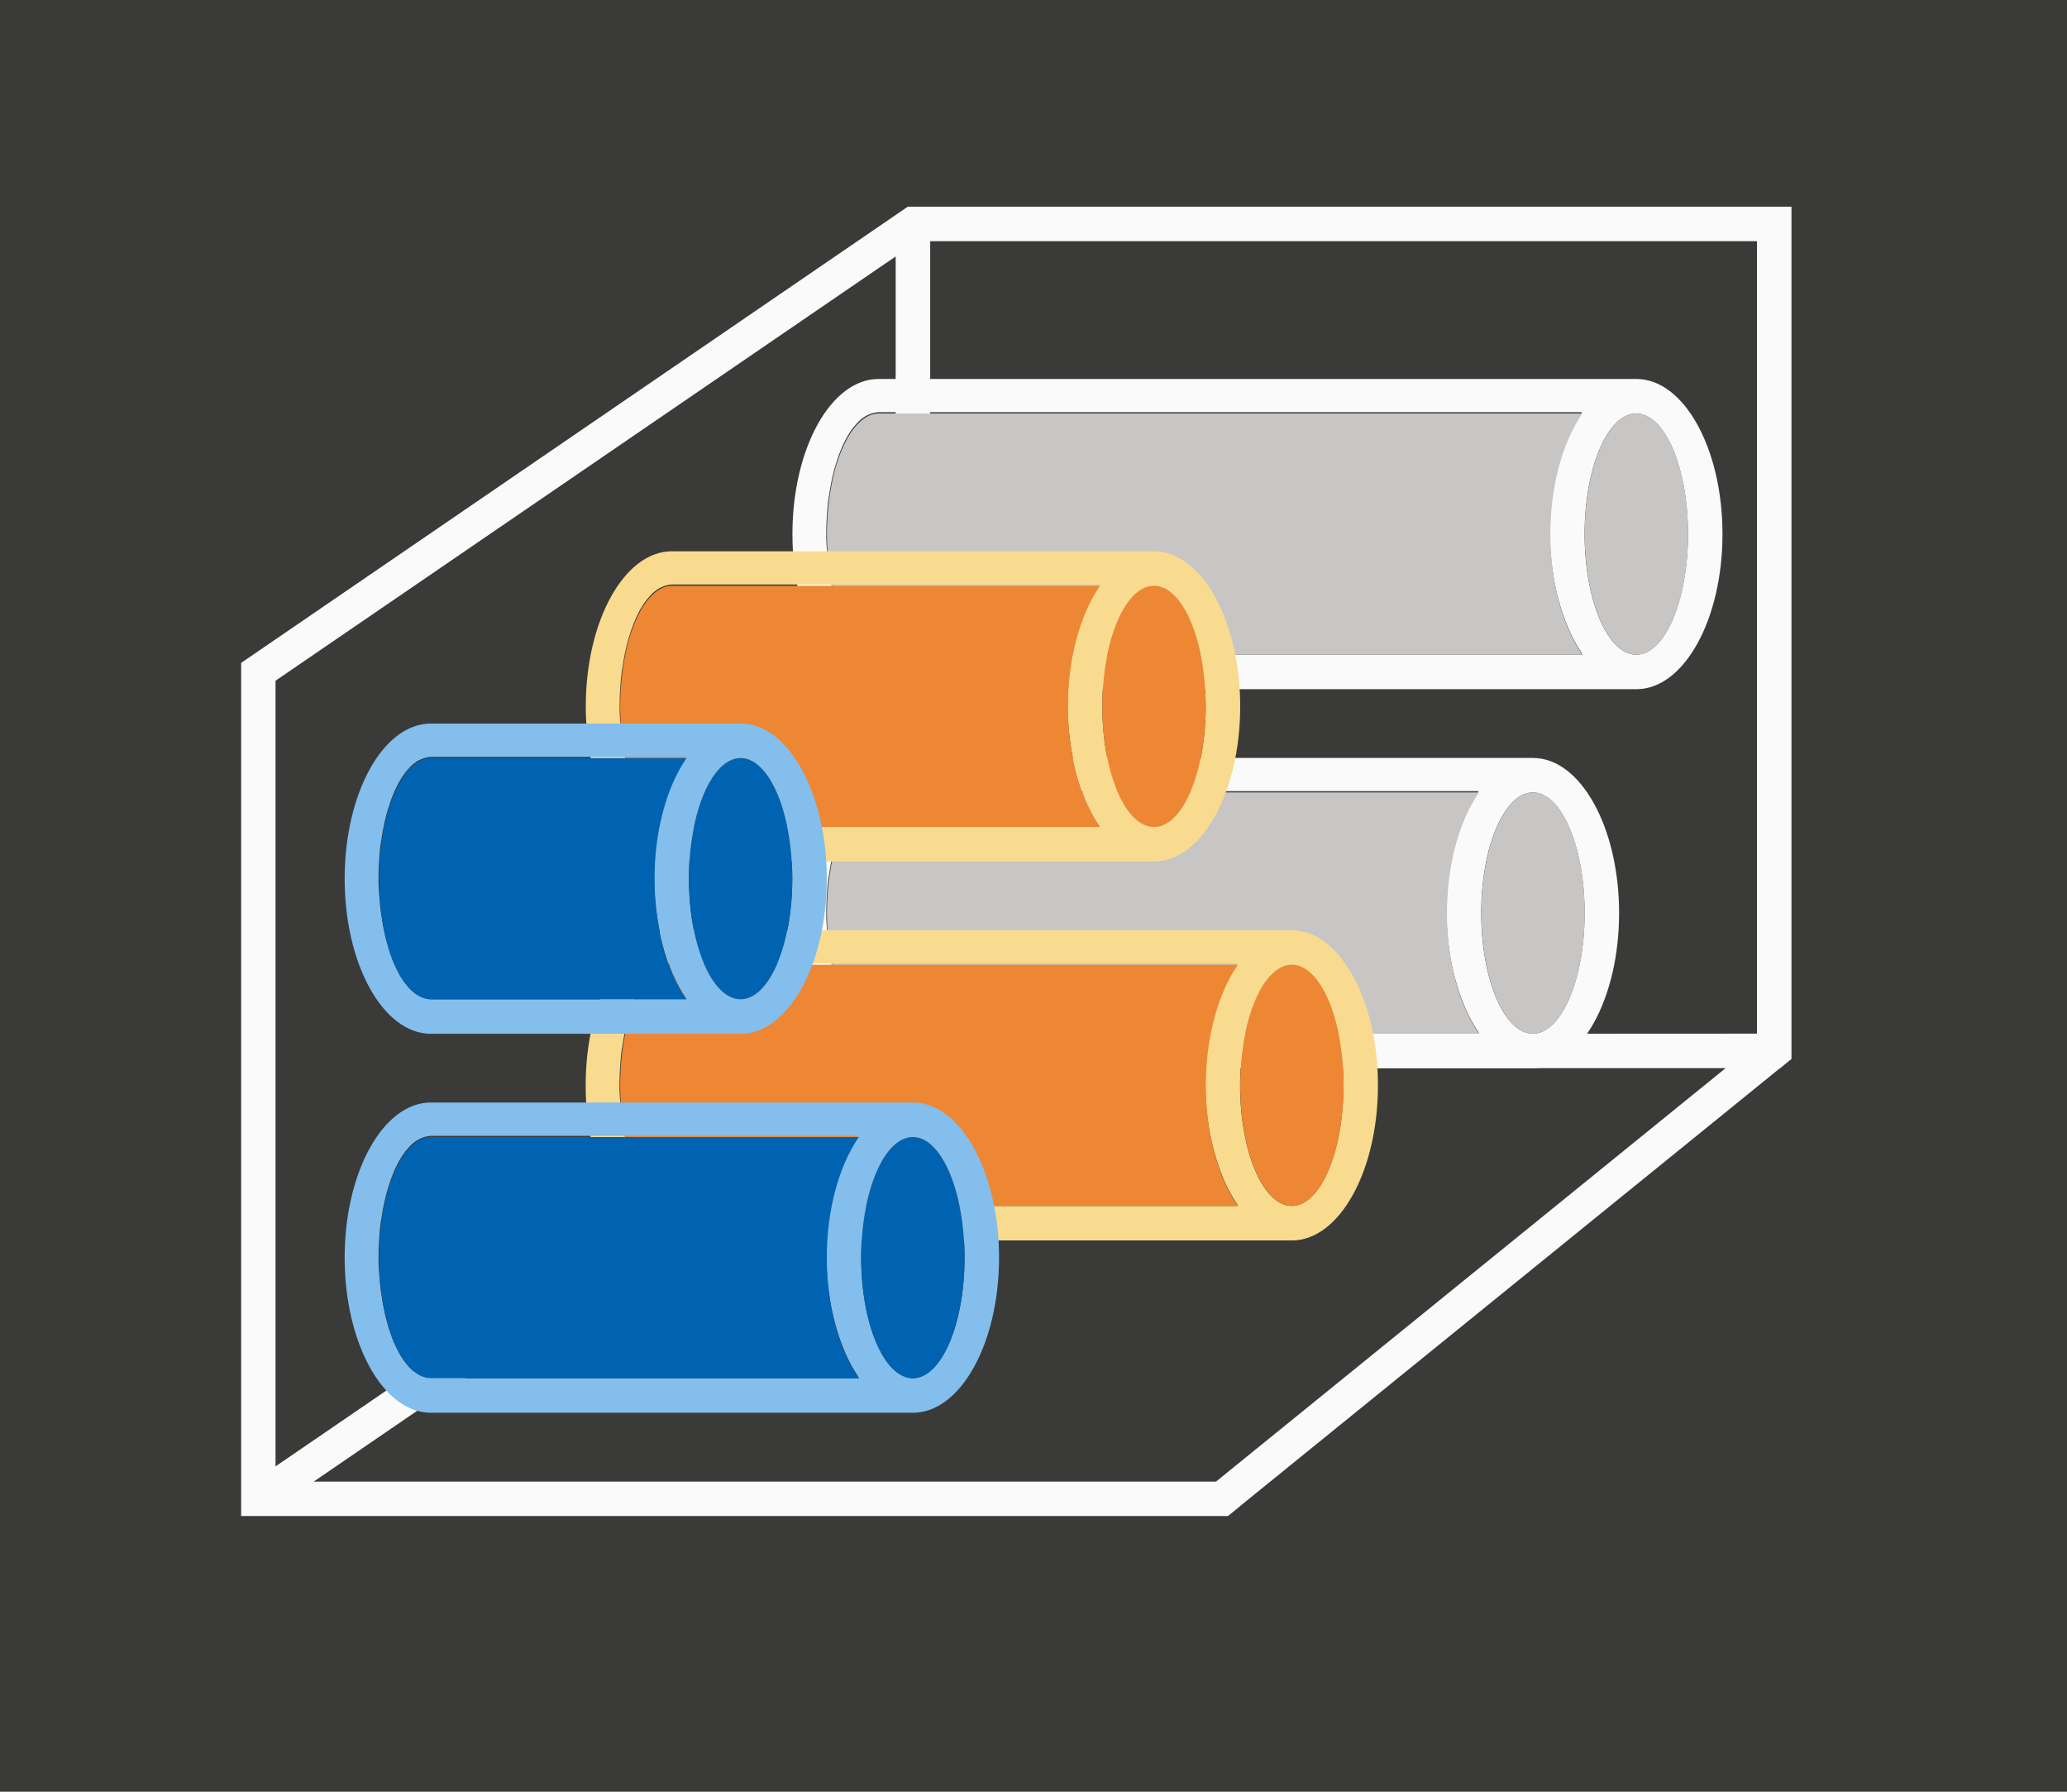<svg height="52" viewBox="0 0 15.875 13.758" width="60" xmlns="http://www.w3.org/2000/svg"><path d="m0 0h15.875v13.758h-15.875z" fill="#3a3a38" stroke-width=".265"/><path d="m6.972 1.587-5.12 3.503v.201 6.149.201h7.408.171l.094-.076v-.001l4.147-3.363h.002l.085-.07v-.194-.006-6.344h-6.615zm.172.265h6.35v6.085l-6.35.003v-.003zm-.265.117v6.032l-4.763 3.259v-6.033zm.171 6.233h6.203l-3.914 3.175h-6.93z" fill="#fafafa"/><path d="m12.435 7.011c0-.658-.296-1.191-.661-1.191l-5.027 0c-.365 0-.661.533-.661 1.191 0 .658.296 1.191.661 1.191l5.027-0c.365-0.0.661-.533.661-1.191zm-.265 0c0 .511-.178.926-.397.926s-.397-.415-.397-.926c0-.511.178-.926.397-.926s.397.415.397.926zm-.812.926-4.197 0h-.415c-.009-0-.018-.002-.027-.004-.007-.001-.014-.003-.021-.005-.005-.002-.011-.004-.016-.006-.008-.003-.015-.006-.023-.01-.006-.003-.012-.007-.019-.011-.009-.006-.018-.012-.026-.019-.012-.01-.025-.022-.037-.035-.005-.006-.01-.012-.015-.019-.003-.003-.006-.007-.008-.01-.004-.004-.007-.008-.011-.013-0-.001-.001-.001-.001-.002-.001-.001-.001-.002-.002-.003-.011-.015-.021-.031-.031-.048l-.001-.001c-0-.001-.001-.001-.001-.002-.001-.002-.001-.003-.002-.005-.009-.016-.018-.033-.026-.051l-.001-.002c-.001-.001-.001-.003-.002-.004-.008-.018-.017-.037-.024-.056-.001-.002-.001-.003-.002-.005-.001-.002-.001-.004-.002-.007-.008-.02-.015-.041-.022-.063-0-.001-.001-.002-.001-.003-.001-.002-.001-.003-.002-.005-0-.001-.001-.002-.001-.004-0-.001-.001-.002-.001-.003-0-.002-.001-.003-.001-.005-0-0.0 0-0 0-.001-.005-.017-.01-.035-.015-.053-.001-.003-.001-.005-.002-.008-.001-.005-.002-.01-.004-.016-.004-.017-.008-.034-.011-.051-.002-.011-.005-.022-.007-.034-.004-.021-.007-.042-.01-.063-0-.002-.001-.003-.001-.005-0-.002-0-.004-.001-.007l-.001-.004c-.001-.006-.002-.012-.003-.019-0-.001 0-.002 0-.003-.002-.013-.004-.026-.005-.039-.002-.014-.003-.027-.004-.041-.002-.021-.003-.042-.005-.063-0-.002-0-.004-.001-.006-0-.004-0-.008-.001-.012-.001-.021-.002-.041-.003-.062-0-.015-0-.03-0-.045 0-.031.001-.062.002-.093.003-.062.008-.122.016-.181 0-.002 0-.003.001-.005.001-.003.001-.005.002-.008l.001-.004c.003-.024.007-.048.011-.071.011-.059.024-.115.04-.167 0-.001 0-.002.001-.003.001-.003.002-.006.003-.008.006-.02.012-.039.019-.058.017-.047.036-.09.057-.129v-.001c.002-.003.004-.007.006-.01.014-.025.03-.049.045-.069.001-.001.002-.003.003-.004.001-.002.003-.004.005-.006.018-.022.036-.042.055-.057.009-.007.017-.013.026-.019.006-.004.012-.008.019-.011.008-.004.015-.007.023-.01.005-.002.011-.004.016-.006.007-.002.014-.004.021-.005.009-.002.018-.003.027-.004h.415l4.196-0c-.038.055-.072.118-.102.186-.002.004-.003.008-.005.011-.027.063-.051.131-.07.202-.003.01-.005.019-.008.029-.018.071-.033.145-.043.221-.001.007-.002.013-.003.02-.01.083-.016.169-.016.256 0.0.086.006.171.016.253.001.01.003.019.004.029.01.076.025.15.043.22.002.007.004.014.006.021.019.07.042.137.068.199.003.008.007.016.01.024.029.065.062.126.099.18z" fill="#fafafa"/><path d="m12.171 7.011c0-.511-.178-.926-.397-.926-.219 0-.397.415-.397.926s.178.926.397.926c.219 0 .397-.415.397-.926zm-.812.926c-.156-.226-.246-.566-.246-.926 0-.36.09-.7.246-.926l-4.196 0h-.415c-.045 0-.09.019-.132.054-.019.016-.038.035-.055.057-.001.002-.003.004-.005.006-.017.022-.033.046-.048.073-.031.056-.059.123-.082.197-.001.003-.002.005-.003.008-.022.073-.039.154-.051.24-.001.004-.001.008-.002.011-.012.089-.019.182-.019.279 0.0.094.007.184.018.271.001.006.002.012.003.019 0.0.001-0.0.001 0 .002.012.085.029.165.051.238 0.0.002.001.003.001.005 0.0.001.001.002.001.003.023.075.051.142.083.199.015.027.031.051.048.072.003.004.005.007.008.01.017.02.034.039.052.054.042.035.087.054.132.054h.415z" fill="#c8c6c4"/><path d="m10.583 8.334c0-.658-.296-1.191-.661-1.191l-4.763 0c-.365 0-.661.533-.661 1.191 0 .658.296 1.191.661 1.191l4.763-0c.365-0.0.661-.533.661-1.191zm-.265 0c0 .511-.178.926-.397.926-.219 0-.397-.415-.397-.926s.178-.926.397-.926c.219 0 .397.415.397.926zm-.812.926-3.933 0h-.415c-.009-0-.018-.002-.027-.004-.007-.001-.014-.003-.021-.005-.005-.002-.011-.004-.016-.006-.008-.003-.015-.006-.023-.01-.006-.003-.012-.007-.019-.011-.009-.006-.018-.012-.026-.019-.012-.01-.025-.022-.037-.035-.005-.006-.01-.012-.015-.019-.003-.003-.006-.007-.008-.01-.004-.004-.007-.008-.011-.013-0-.001-.001-.001-.001-.002-.001-.001-.001-.002-.002-.003-.011-.015-.021-.031-.031-.048l-.001-.001c-0-.001-.001-.001-.001-.002-.001-.002-.001-.003-.002-.005-.009-.016-.018-.033-.026-.051l-.001-.002c-.001-.001-.001-.003-.002-.004-.008-.018-.017-.037-.024-.056-.001-.002-.001-.003-.002-.005-.001-.002-.001-.004-.002-.007-.008-.02-.015-.041-.022-.063-0-.001-.001-.002-.001-.003-.001-.002-.001-.003-.002-.005-0-.001-.001-.002-.001-.004-0-.001-.001-.002-.001-.003-0-.002-.001-.003-.001-.005-0-0.0 0-0 0-.001-.005-.017-.01-.035-.015-.053-.001-.003-.001-.005-.002-.008-.001-.005-.002-.01-.004-.016-.004-.017-.008-.034-.011-.051-.002-.011-.005-.022-.007-.034-.004-.021-.007-.042-.01-.063-0-.002-.001-.003-.001-.005-0-.002-0-.004-.001-.007l-.001-.004c-.001-.006-.002-.012-.003-.019-0-.001 0-.002 0-.003-.002-.013-.004-.026-.005-.039-.002-.014-.003-.027-.004-.041-.002-.021-.003-.042-.005-.063-0-.002-0-.004-.001-.006-0-.004-0-.008-.001-.012-.001-.021-.002-.041-.003-.062-0-.015-0-.03-0-.045 0-.031.001-.062.002-.093.003-.062.008-.122.016-.181 0-.002 0-.003.001-.005.001-.003.001-.005.002-.008l.001-.004c.003-.024.007-.048.011-.071.011-.059.024-.115.04-.167 0-.001 0-.002.001-.003.001-.003.002-.006.003-.008.006-.02.012-.039.019-.058.017-.047.036-.09.057-.129v-.001c.002-.003.004-.007.006-.01.014-.025.03-.049.045-.069.001-.001.002-.003.003-.004.001-.002.003-.004.005-.006.018-.022.036-.042.055-.057.009-.007.017-.013.026-.019.006-.004.012-.008.019-.011.008-.004.015-.007.023-.01.005-.002.011-.004.016-.006.007-.002.014-.004.021-.005.009-.002.018-.003.027-.004h.415l3.932-0c-.038.055-.072.118-.102.186-.002.004-.003.008-.005.011-.027.063-.051.131-.07.202-.003.01-.005.019-.008.029-.018.071-.033.145-.043.221-.001.007-.002.013-.003.02-.01.083-.016.169-.016.256 0.0.086.006.171.016.253.001.01.003.019.004.029.01.076.025.15.043.22.002.007.004.014.006.021.019.07.042.137.068.199.003.008.007.016.01.024.029.065.062.126.099.18z" fill="#f8db8f"/><path d="m10.319 8.334c0-.511-.178-.926-.397-.926s-.397.415-.397.926.178.926.397.926.397-.415.397-.926zm-.812.926c-.156-.226-.246-.566-.246-.926 0-.36.09-.7.246-.926l-3.932 0h-.415c-.045 0-.09.019-.132.054-.019.016-.038.035-.055.057-.001.002-.003.004-.005.006-.017.022-.033.046-.048.073-.031.056-.059.123-.082.197-.001.003-.002.005-.003.008-.022.073-.039.154-.051.24-.001.004-.001.008-.002.011-.012.089-.019.182-.019.279 0.0.094.007.184.018.271.001.006.002.012.003.019 0.0.001-0.0.001 0 .002.012.085.029.165.051.238 0.0.002.001.003.001.005 0.0.001.001.002.001.003.023.075.051.142.083.199.015.027.031.051.048.072.003.004.005.007.008.01.017.02.034.039.052.054.042.035.087.054.132.054h.415z" fill="#ed8733"/><path d="m7.673 9.657c0-.658-.296-1.191-.661-1.191l-3.704 0c-.365 0-.661.533-.661 1.191 0 .658.296 1.191.661 1.191l3.704-0c.365 0 .661-.533.661-1.191zm-.265 0c0 .511-.178.926-.397.926-.219 0-.397-.415-.397-.926 0-.511.178-.926.397-.926.219 0 .397.415.397.926zm-.812.926-2.874 0h-.415c-.009-0-.018-.002-.027-.004-.007-.001-.014-.003-.021-.005-.005-.002-.011-.004-.016-.006-.008-.003-.015-.006-.023-.01-.006-.003-.012-.007-.019-.011-.009-.006-.018-.012-.026-.019-.012-.01-.025-.022-.037-.035-.005-.006-.01-.012-.015-.019-.003-.003-.006-.007-.008-.01-.004-.004-.007-.009-.011-.013-0-.001-.001-.001-.001-.002-.001-.001-.001-.002-.002-.003-.011-.015-.021-.031-.031-.048l-.001-.001c-0-.001-.001-.001-.001-.002-.001-.002-.001-.003-.002-.005-.009-.016-.018-.033-.026-.051l-.001-.002c-.001-.001-.001-.003-.002-.004-.008-.018-.017-.037-.024-.056-.001-.002-.001-.003-.002-.005-.001-.002-.001-.004-.002-.007-.008-.02-.015-.041-.022-.063-0-.001-.001-.002-.001-.003-.001-.002-.001-.003-.002-.005-0-.001-.001-.002-.001-.004-0-.001-.001-.002-.001-.003-0-.002-.001-.003-.001-.005-0-0.0 0-0 0-.001-.005-.017-.01-.035-.015-.053-.001-.003-.001-.005-.002-.008-.001-.005-.002-.01-.004-.015-.004-.017-.008-.034-.011-.051-.002-.011-.005-.022-.007-.034-.004-.021-.007-.042-.01-.063-0-.002-.001-.003-.001-.005-0-.002-0-.004-.001-.007l-.001-.004c-.001-.006-.002-.012-.003-.019-0-.001 0-.002 0-.003-.002-.013-.004-.026-.005-.039-.002-.014-.003-.027-.004-.041-.002-.021-.003-.042-.005-.063-0-.002-0-.004-.001-.006-0-.004-0-.008-.001-.012-.001-.021-.002-.041-.003-.062-0-.015-0-.03-0-.045 0-.031.001-.062.002-.093.003-.062.008-.122.016-.181 0-.002 0-.003.001-.005.001-.003.001-.005.002-.008l.001-.004c.003-.024.007-.048.011-.071.011-.059.024-.115.04-.167 0-.001 0-.002.001-.003.001-.003.002-.006.003-.008.006-.02.012-.039.019-.058.017-.047.036-.09.057-.129v-.001c.002-.003.004-.007.006-.01.014-.025.03-.049.045-.069.001-.001.002-.003.003-.004.001-.002.003-.004.005-.006.018-.022.036-.042.055-.057.009-.007.017-.013.026-.019.006-.004.012-.008.019-.011.008-.004.015-.007.023-.01.005-.002.011-.004.016-.006.007-.002.014-.004.021-.005.009-.002.018-.003.027-.004h.415l2.873-0c-.038.055-.072.118-.102.186-.002.004-.003.008-.005.011-.027.063-.051.131-.07.202-.003.01-.005.019-.008.029-.018.071-.033.145-.043.221-.001.007-.002.013-.003.02-.01.083-.016.169-.016.256 0.0.086.006.171.016.253.001.01.003.019.004.029.01.076.025.15.043.22.002.007.004.014.006.021.019.07.042.137.068.199.003.008.007.016.01.024.029.065.062.126.099.18z" fill="#83beec"/><path d="m7.408 9.657c0-.511-.178-.926-.397-.926-.219 0-.397.415-.397.926 0 .511.178.926.397.926.219 0 .397-.415.397-.926zm-.812.926c-.156-.226-.246-.566-.246-.926 0-.36.09-.7.246-.926l-2.873 0h-.415c-.045 0-.09.019-.132.054-.019.016-.038.035-.055.057-.001.002-.003.004-.005.006-.017.022-.033.046-.048.073-.031.056-.059.123-.082.197-.001.003-.002.005-.003.008-.022.073-.039.154-.051.24-.001.004-.001.008-.002.011-.012.089-.019.182-.019.279 0.0.094.007.184.018.271.001.006.002.012.003.019 0.0.001-0.0.001 0 .002.012.085.029.165.051.238 0.0.002.001.003.001.005 0.0.001.001.002.001.003.023.075.051.142.083.199.015.027.031.051.048.072.003.004.005.007.008.01.017.02.034.039.052.054.042.035.087.054.132.054h.415z" fill="#0063b1"/><path d="m13.229 4.101c0-.658-.296-1.191-.661-1.191l-5.821 0c-.365 0-.661.533-.661 1.191 0 .658.296 1.191.661 1.191l5.821-0c.365-0.0.661-.533.661-1.191zm-.265 0c0 .511-.178.926-.397.926s-.397-.415-.397-.926c0-.511.178-.926.397-.926s.397.415.397.926zm-.812.926-4.991 0h-.415c-.009-0-.018-.002-.027-.004-.007-.001-.014-.003-.021-.005-.005-.002-.011-.004-.016-.006-.008-.003-.015-.006-.023-.01-.006-.003-.012-.007-.019-.011-.009-.006-.018-.012-.026-.019-.012-.01-.025-.022-.037-.035-.005-.006-.01-.012-.015-.019-.003-.003-.006-.007-.008-.01-.004-.004-.007-.008-.011-.013-0-.001-.001-.001-.001-.002-.001-.001-.001-.002-.002-.003-.011-.015-.021-.031-.031-.048l-.001-.001c-0-.001-.001-.001-.001-.002-.001-.002-.001-.003-.002-.005-.009-.016-.018-.033-.026-.051l-.001-.002c-.001-.001-.001-.003-.002-.004-.008-.018-.017-.037-.024-.056-.001-.002-.001-.003-.002-.005-.001-.002-.001-.004-.002-.007-.008-.02-.015-.041-.022-.063-0-.001-.001-.002-.001-.003-.001-.002-.001-.003-.002-.005-0-.001-.001-.002-.001-.004-0-.001-.001-.002-.001-.003-0-.002-.001-.003-.001-.005-0-0.0 0-0 0-.001-.005-.017-.01-.035-.015-.053-.001-.003-.001-.005-.002-.008-.001-.005-.002-.01-.004-.016-.004-.017-.008-.034-.011-.051-.002-.011-.005-.022-.007-.034-.004-.021-.007-.042-.01-.063-0-.002-.001-.003-.001-.005-0-.002-0-.004-.001-.007l-.001-.004c-.001-.006-.002-.012-.003-.019-0-.001 0-.002 0-.003-.002-.013-.004-.026-.005-.039-.002-.014-.003-.027-.004-.041-.002-.021-.003-.042-.005-.063-0-.002-0-.004-.001-.006-0-.004-0-.008-.001-.012-.001-.021-.002-.041-.003-.062-0-.015-0-.03-0-.045 0-.031.001-.062.002-.093.003-.062.008-.122.016-.181 0-.002 0-.003.001-.005.001-.003.001-.005.002-.008l.001-.004c.003-.024.007-.048.011-.071.011-.059.024-.115.04-.167 0-.001 0-.002.001-.003.001-.003.002-.006.003-.008.006-.02.012-.039.019-.058.017-.047.036-.09.057-.129v-.001c.002-.003.004-.007.006-.01.014-.025.03-.049.045-.069.001-.001.002-.003.003-.004.001-.002.003-.004.005-.006.018-.022.036-.042.055-.057.009-.007.017-.013.026-.019.006-.004.012-.008.019-.011.008-.004.015-.007.023-.01.005-.002.011-.004.016-.006.007-.002.014-.004.021-.005.009-.002.018-.003.027-.004h.415l4.99-0c-.038.055-.072.118-.102.186-.002.004-.003.008-.005.011-.027.063-.051.131-.07.202-.003.01-.005.019-.008.029-.018.071-.033.145-.043.221-.001.007-.002.013-.003.02-.01.083-.016.169-.016.256 0.0.086.006.171.016.253.001.01.003.019.004.029.01.076.025.15.043.22.002.007.004.014.006.021.019.07.042.137.068.199.003.008.007.016.01.024.029.065.062.126.099.18z" fill="#fafafa"/><path d="m12.965 4.101c0-.511-.178-.926-.397-.926-.219 0-.397.415-.397.926s.178.926.397.926c.219 0 .397-.415.397-.926zm-.812.926c-.156-.226-.246-.566-.246-.926 0-.36.09-.7.246-.926l-4.99 0h-.415c-.045 0-.09.019-.132.054-.019.016-.038.035-.055.057-.001.002-.003.004-.005.006-.017.022-.033.046-.048.073-.031.056-.059.123-.082.197-.001.003-.002.005-.003.008-.022.073-.039.154-.051.24-.001.004-.001.008-.002.011-.012.089-.019.182-.019.279 0.0.094.007.184.018.271.001.006.002.012.003.019 0.0.001-0.0.001 0 .002.012.085.029.165.051.238 0.0.002.001.003.001.005 0.0.001.001.002.001.003.023.075.051.142.083.199.015.027.031.051.048.072.003.004.005.007.008.01.017.02.034.039.052.054.042.035.087.054.132.054h.415z" fill="#c8c6c4"/><path d="m9.525 5.424c0-.658-.296-1.191-.661-1.191l-3.704 0c-.365 0-.661.533-.661 1.191 0 .658.296 1.191.661 1.191l3.704-0c.365-0.0.661-.533.661-1.191zm-.265 0c0 .511-.178.926-.397.926-.219 0-.397-.415-.397-.926s.178-.926.397-.926c.219 0 .397.415.397.926zm-.812.926-2.874 0h-.415c-.009-0-.018-.002-.027-.004-.007-.001-.014-.003-.021-.005-.005-.002-.011-.004-.016-.006-.008-.003-.015-.006-.023-.01-.006-.003-.012-.007-.019-.011-.009-.006-.018-.012-.026-.019-.012-.01-.025-.022-.037-.035-.005-.006-.01-.012-.015-.019-.003-.003-.006-.007-.008-.01-.004-.004-.007-.008-.011-.013-0-.001-.001-.001-.001-.002-.001-.001-.001-.002-.002-.003-.011-.015-.021-.031-.031-.048l-.001-.001c-0-.001-.001-.001-.001-.002-.001-.002-.001-.003-.002-.005-.009-.016-.018-.033-.026-.051l-.001-.002c-.001-.001-.001-.003-.002-.004-.008-.018-.017-.037-.024-.056-.001-.002-.001-.003-.002-.005-.001-.002-.001-.004-.002-.007-.008-.02-.015-.041-.022-.063-0-.001-.001-.002-.001-.003-.001-.002-.001-.003-.002-.005-0-.001-.001-.002-.001-.004-0-.001-.001-.002-.001-.003-0-.002-.001-.003-.001-.005-0-0.0 0-0 0-.001-.005-.017-.01-.035-.015-.053-.001-.003-.001-.005-.002-.008-.001-.005-.002-.01-.004-.016-.004-.017-.008-.034-.011-.051-.002-.011-.005-.022-.007-.034-.004-.021-.007-.042-.01-.063-0-.002-.001-.003-.001-.005-0-.002-0-.004-.001-.007l-.001-.004c-.001-.006-.002-.012-.003-.019-0-.001 0-.002 0-.003-.002-.013-.004-.026-.005-.039-.002-.014-.003-.027-.004-.041-.002-.021-.003-.042-.005-.063-0-.002-0-.004-.001-.006-0-.004-0-.008-.001-.012-.001-.021-.002-.041-.003-.062-0-.015-0-.03-0-.045 0-.031.001-.062.002-.093.003-.062.008-.122.016-.181 0-.002 0-.003.001-.005.001-.003.001-.005.002-.008l.001-.004c.003-.024.007-.048.011-.071.011-.059.024-.115.04-.167 0-.001 0-.002.001-.003.001-.003.002-.006.003-.008.006-.02.012-.039.019-.058.017-.047.036-.09.057-.129v-.001c.002-.003.004-.007.006-.01.014-.025.03-.049.045-.069.001-.001.002-.003.003-.004.001-.002.003-.004.005-.006.018-.022.036-.042.055-.057.009-.007.017-.013.026-.019.006-.004.012-.008.019-.011.008-.004.015-.007.023-.01.005-.002.011-.004.016-.006.007-.002.014-.004.021-.005.009-.002.018-.003.027-.004h.415l2.873-0c-.038.055-.072.118-.102.186-.002.004-.003.008-.005.011-.027.063-.051.131-.07.202-.003.01-.005.019-.008.029-.018.071-.033.145-.043.221-.001.007-.002.013-.003.02-.01.083-.016.169-.016.256 0.0.086.006.171.016.253.001.01.003.019.004.029.01.076.025.15.043.22.002.007.004.014.006.021.019.07.042.137.068.199.003.008.007.016.01.024.029.065.062.126.099.18z" fill="#f8db8f"/><path d="m9.26 5.424c0-.511-.178-.926-.397-.926-.219 0-.397.415-.397.926 0 .511.178.926.397.926.219 0 .397-.415.397-.926zm-.812.926c-.156-.226-.246-.566-.246-.926 0-.36.09-.7.246-.926l-2.873 0h-.415c-.045 0-.09.019-.132.054-.019.016-.038.035-.055.057-.001.002-.003.004-.005.006-.017.022-.033.046-.048.073-.031.056-.059.123-.082.197-.001.003-.002.005-.003.008-.022.073-.039.154-.051.24-.001.004-.001.008-.002.011-.012.089-.019.182-.019.279 0.0.094.007.184.018.271.001.006.002.012.003.019 0.0.001-0.0.001 0 .002.012.085.029.165.051.238 0.0.002.001.003.001.005 0.0.001.001.002.001.003.023.075.051.142.083.199.015.027.031.051.048.072.003.004.005.007.008.01.017.02.034.039.052.054.042.035.087.054.132.054h.415z" fill="#ed8733"/><path d="m6.35 6.747c0-.658-.296-1.191-.661-1.191l-2.381 0c-.365 0-.661.533-.661 1.191 0 .658.296 1.191.661 1.191l2.381-0c.365-0.0.661-.533.661-1.191zm-.265 0c0 .511-.178.926-.397.926-.219 0-.397-.415-.397-.926 0-.511.178-.926.397-.926.219 0 .397.415.397.926zm-.812.926-1.551 0h-.415c-.009-0-.018-.002-.027-.004-.007-.001-.014-.003-.021-.005-.005-.002-.011-.004-.016-.006-.008-.003-.015-.006-.023-.01-.006-.003-.012-.007-.019-.011-.009-.006-.018-.012-.026-.019-.012-.01-.025-.022-.037-.035-.005-.006-.01-.012-.015-.019-.003-.003-.006-.007-.008-.01-.004-.004-.007-.009-.011-.013-0-.001-.001-.001-.001-.002-.001-.001-.001-.002-.002-.003-.011-.015-.021-.031-.031-.048l-.001-.001c-0-.001-.001-.001-.001-.002-.001-.002-.001-.003-.002-.005-.009-.016-.018-.033-.026-.051l-.001-.002c-.001-.001-.001-.003-.002-.004-.008-.018-.017-.037-.024-.056-.001-.002-.001-.003-.002-.005-.001-.002-.001-.004-.002-.007-.008-.02-.015-.041-.022-.063-0-.001-.001-.002-.001-.003-.001-.002-.001-.003-.002-.005-0-.001-.001-.002-.001-.004-0-.001-.001-.002-.001-.003-0-.002-.001-.003-.001-.005-0-0.0 0-0 0-.001-.005-.017-.01-.035-.015-.053-.001-.003-.001-.005-.002-.008-.001-.005-.002-.01-.004-.015-.004-.017-.008-.034-.011-.051-.002-.011-.005-.022-.007-.034-.004-.021-.007-.042-.01-.063-0-.002-.001-.003-.001-.005-0-.002-0-.004-.001-.007l-.001-.004c-.001-.006-.002-.012-.003-.019-0-.001 0-.002 0-.003-.002-.013-.004-.026-.005-.039-.002-.014-.003-.027-.004-.041-.002-.021-.003-.042-.005-.063-0-.002-0-.004-.001-.006-0-.004-0-.008-.001-.012-.001-.021-.002-.041-.003-.062-0-.015-0-.03-0-.045 0-.031.001-.062.002-.093.003-.062.008-.122.016-.181 0-.002 0-.003.001-.005.001-.003.001-.005.002-.008l.001-.004c.003-.024.007-.048.011-.071.011-.059.024-.115.04-.167 0-.001 0-.002.001-.003.001-.003.002-.006.003-.008.006-.02.012-.039.019-.058.017-.047.036-.09.057-.129v-.001c.002-.003.004-.007.006-.01.014-.025.03-.049.045-.069.001-.001.002-.003.003-.004.001-.002.003-.004.005-.006.018-.022.036-.042.055-.057.009-.007.017-.013.026-.019.006-.004.012-.008.019-.011.008-.004.015-.007.023-.01.005-.002.011-.004.016-.006.007-.002.014-.004.021-.005.009-.002.018-.003.027-.004h.415l1.55-0c-.038.055-.072.118-.102.186-.002.004-.003.008-.005.011-.027.063-.051.131-.07.202-.003.01-.005.019-.008.029-.018.071-.033.145-.043.221-.001.007-.002.013-.003.02-.01.083-.016.169-.016.256 0.0.086.006.171.016.253.001.01.003.019.004.029.01.076.025.15.043.22.002.007.004.014.006.021.019.07.042.137.068.199.003.008.007.016.01.024.029.065.062.126.099.18z" fill="#83beec"/><path d="m6.085 6.747c0-.511-.178-.926-.397-.926-.219 0-.397.415-.397.926 0 .511.178.926.397.926.219 0 .397-.415.397-.926zm-.812.926c-.156-.226-.246-.566-.246-.926 0-.36.09-.7.246-.926l-1.55 0h-.415c-.045 0-.09.019-.132.054-.019.016-.038.035-.055.057-.001.002-.003.004-.005.006-.017.022-.033.046-.048.073-.031.056-.059.123-.082.197-.001.003-.002.005-.003.008-.022.073-.039.154-.051.24-.001.004-.001.008-.002.011-.012.089-.019.182-.019.279 0.0.094.007.184.018.271.001.006.002.012.003.019 0.0.001-0.0.001 0 .002.012.085.029.165.051.238 0.0.002.001.003.001.005 0.0.001.001.002.001.003.023.075.051.142.083.199.015.027.031.051.048.072.003.004.005.007.008.01.017.02.034.039.052.054.042.035.087.054.132.054h.415z" fill="#0063b1"/></svg>
